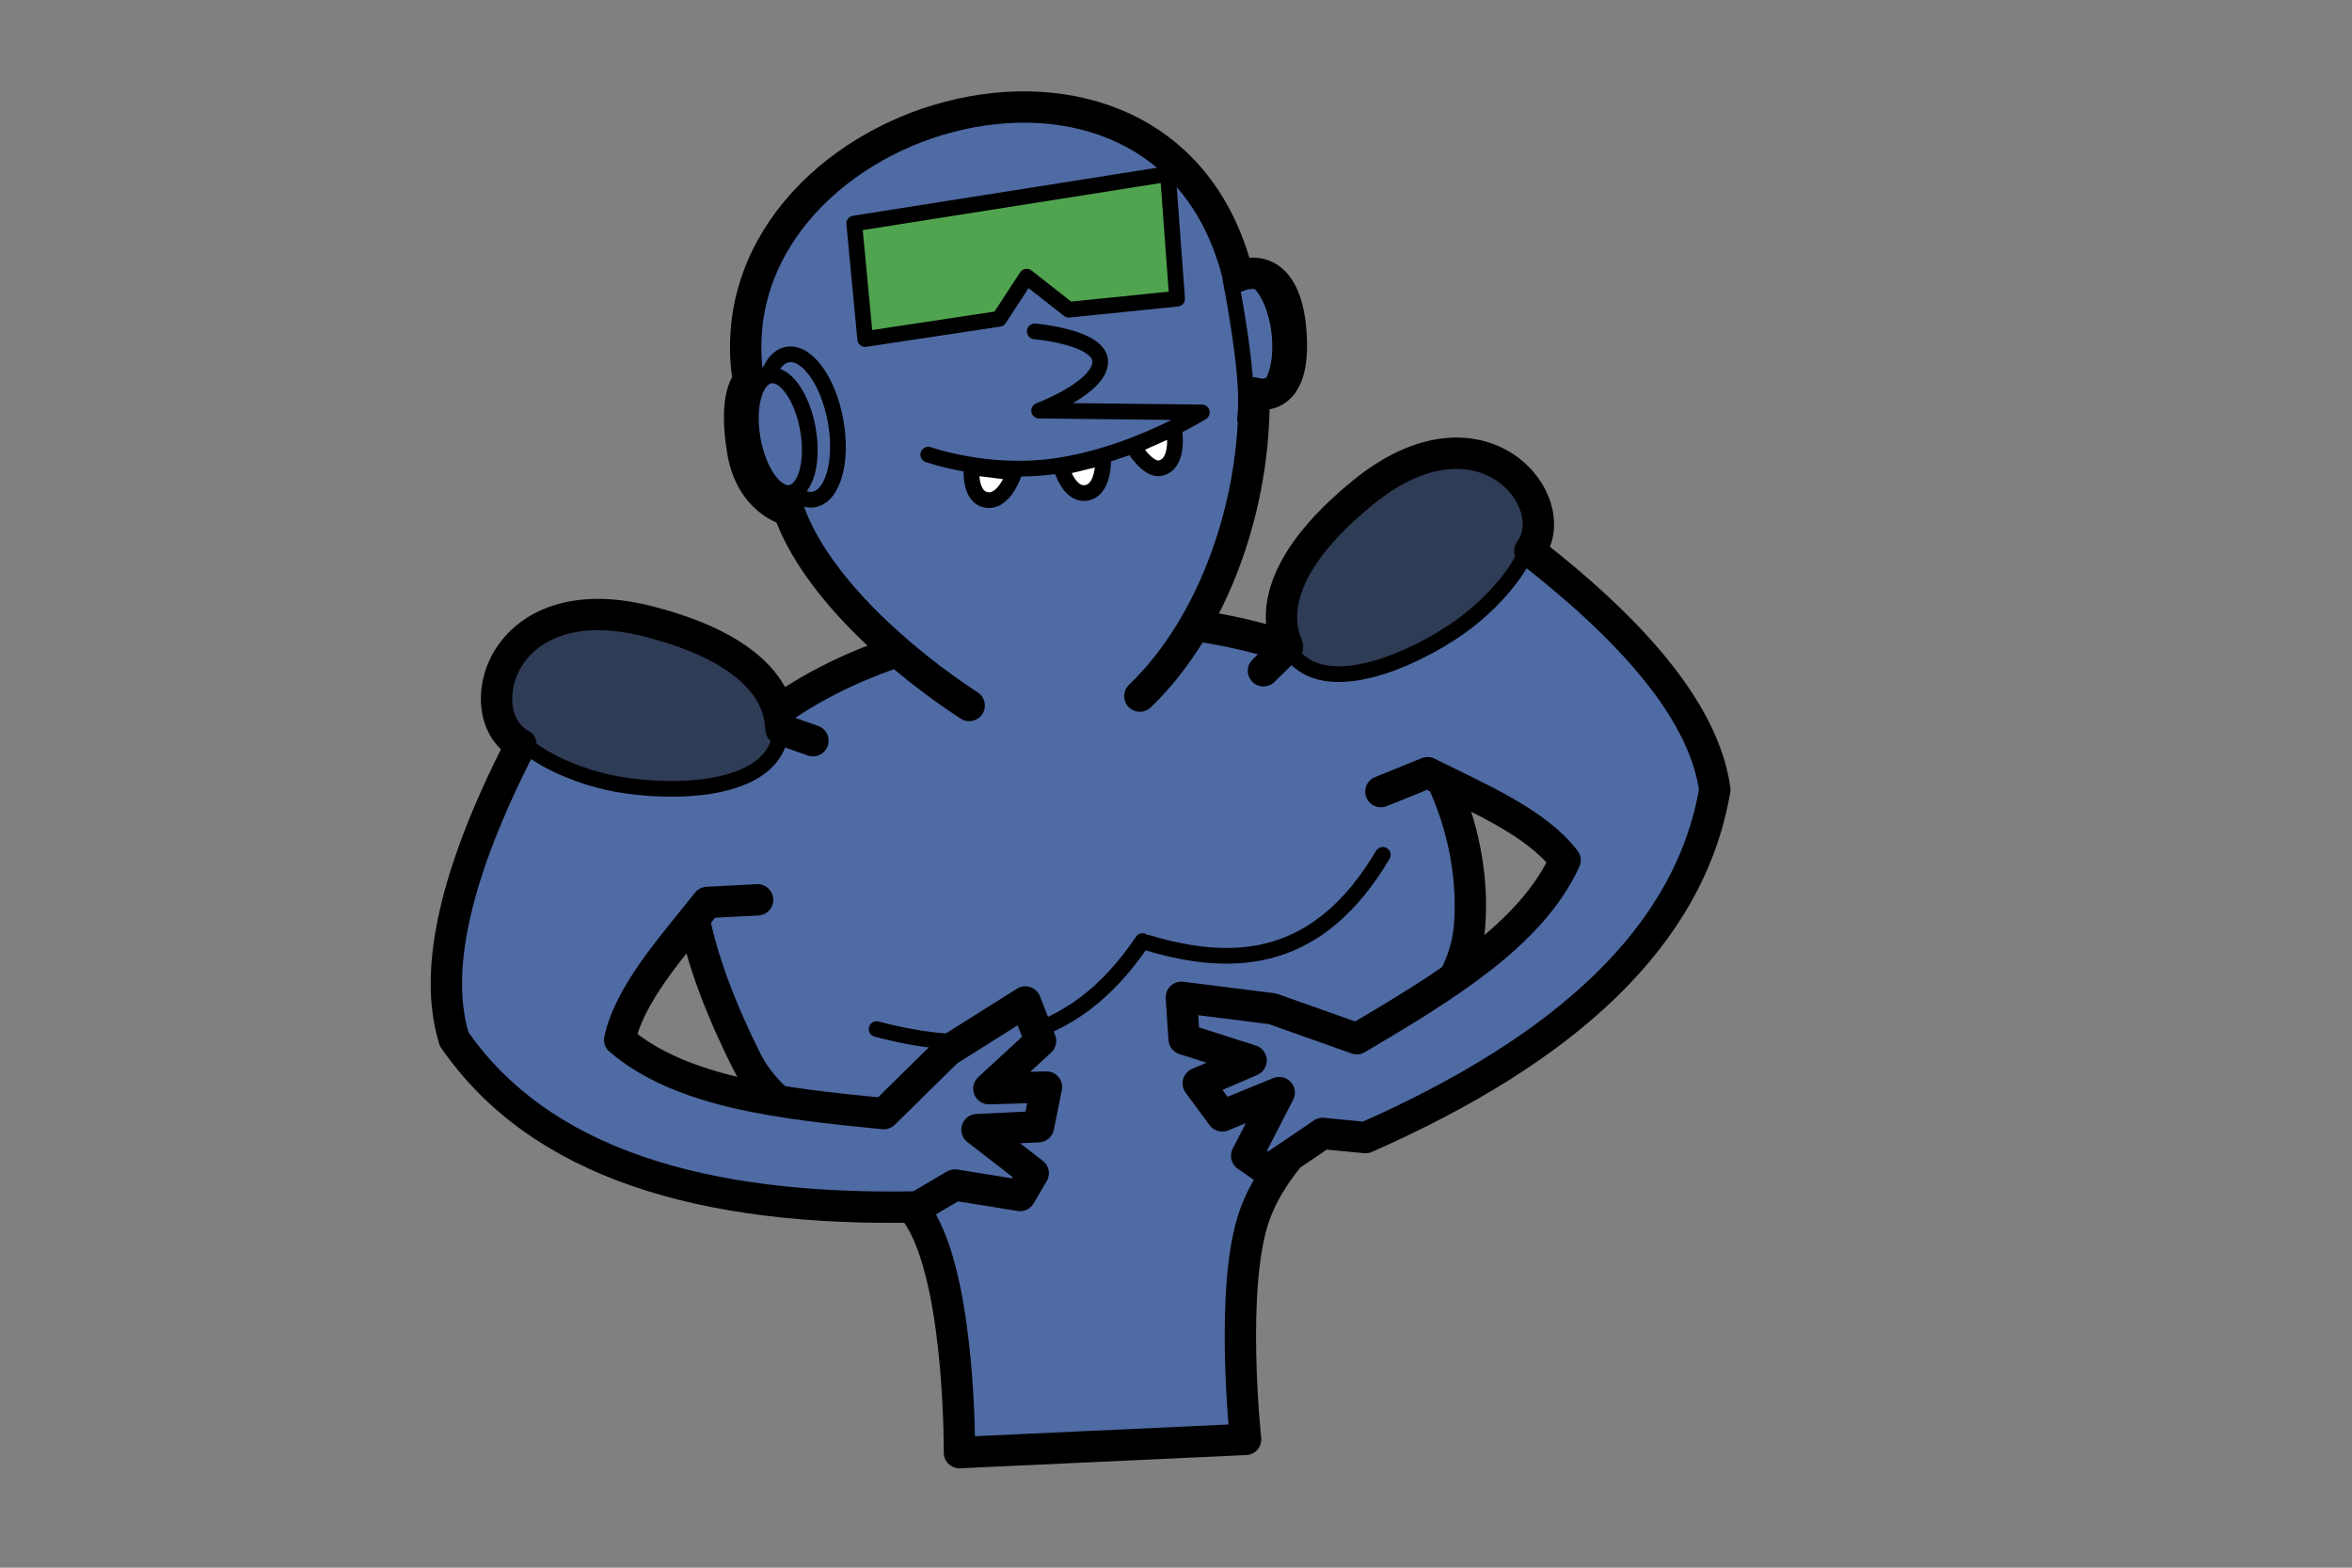 <?xml version="1.0" encoding="UTF-8" standalone="no"?>
<!-- Created with Inkscape (http://www.inkscape.org/) -->

<svg
   width="150"
   height="100"
   viewBox="0 0 39.687 26.458"
   version="1.1"
   id="svg1"
   inkscape:version="1.3.2 (091e20e, 2023-11-25, custom)"
   sodipodi:docname="PLANTAbarreiraSTONE.svg"
   xmlns:inkscape="http://www.inkscape.org/namespaces/inkscape"
   xmlns:sodipodi="http://sodipodi.sourceforge.net/DTD/sodipodi-0.dtd"
   xmlns="http://www.w3.org/2000/svg"
   xmlns:svg="http://www.w3.org/2000/svg">
  <rect x="0" y="0" width="39.687" height="26.458" fill="#808080" stroke="none"/>
  <sodipodi:namedview
     id="namedview1"
     pagecolor="#ffffff"
     bordercolor="#000000"
     borderopacity="0.25"
     inkscape:showpageshadow="2"
     inkscape:pageopacity="0.0"
     inkscape:pagecheckerboard="0"
     inkscape:deskcolor="#d1d1d1"
     inkscape:document-units="px"
     inkscape:zoom="4.2736508"
     inkscape:cx="65.517754"
     inkscape:cy="27.260065"
     inkscape:window-width="1920"
     inkscape:window-height="1017"
     inkscape:window-x="1072"
     inkscape:window-y="239"
     inkscape:window-maximized="1"
     inkscape:current-layer="layer1" />
  <defs
     id="defs1" />
  <g
     inkscape:label="Camada 1"
     inkscape:groupmode="layer"
     id="layer1">
    <path
       style="fill:#4f6ba4;fill-opacity:1;stroke:#000000;stroke-width:0.529;stroke-linecap:round;stroke-linejoin:round;stroke-dasharray:none;stroke-opacity:1"
       d="m 12.196,12.832 c 2.158,-2.478 7.245,-3.057 10.339,-1.59 1.589,0.754 2.402,2.793 2.26,4.406 -0.172,1.943 -2.953,2.999 -3.622,4.852 -0.434,1.203 -0.155,3.793 -0.155,3.793 l -4.829,0.223 c 0,0 0.023,-2.706 -0.619,-3.876 -0.627,-1.143 -2.39,-1.57 -2.972,-2.733 -0.773,-1.547 -1.565,-3.741 -0.402,-5.076 z"
       id="path12"
       sodipodi:nodetypes="ssssccsss" />
    <g
       id="g11"
       transform="translate(-2.364,-4.772)">
      <g
         id="g9"
         transform="matrix(-0.958,0.288,0.288,0.958,34.874,-5.635)"
         inkscape:transform-center-x="0.63482204"
         inkscape:transform-center-y="-0.13133174">
        <ellipse
           style="fill:#4f6ba4;fill-opacity:1;stroke:#000000;stroke-width:0.265;stroke-linecap:round;stroke-linejoin:round;stroke-dasharray:none;stroke-opacity:1"
           id="ellipse8"
           cx="13.522"
           cy="14.441"
           rx="0.598"
           ry="1.243"
           transform="matrix(0.986,-0.165,0.176,0.984,0,0)" />
        <ellipse
           style="fill:#4f6ba4;fill-opacity:1;stroke:#000000;stroke-width:0.265;stroke-linecap:round;stroke-linejoin:round;stroke-dasharray:none;stroke-opacity:1"
           id="ellipse9"
           cx="13.213"
           cy="14.551"
           rx="0.473"
           ry="1.004"
           transform="matrix(0.986,-0.169,0.172,0.985,0,0)" />
      </g>
      <path
         style="fill:#4f6ba4;fill-opacity:1;stroke:none;stroke-width:0.265;stroke-linecap:round;stroke-linejoin:round;stroke-dasharray:none"
         d="m 22.473,15.168 c 0,0 0.84,-1.669 0.929,-2.724 C 23.574,10.394 23.225,7.283 21.266,6.655 19.778,6.179 17.573,6.146 15.849,7.925 14.778,9.03 14.729,11.061 15.261,12.506 c 0.53,1.44 2.136,2.972 2.136,2.972 1.124,1.309 4.293,1.06 5.077,-0.31 z"
         id="path6"
         sodipodi:nodetypes="csssscc" />
      <path
         style="fill:none;stroke:#000000;stroke-width:0.265;stroke-linecap:round;stroke-linejoin:round;stroke-dasharray:none"
         d="m 19.824,10.365 c 0,0 1.106,0.093 1.105,0.512 -0.002,0.44 -1.031,0.825 -1.031,0.825 l 2.745,0.03 c 0,0 -1.158,0.723 -2.479,0.908 -1.146,0.16 -2.137,-0.196 -2.137,-0.196"
         id="path2"
         sodipodi:nodetypes="csccsc" />
      <path
         style="fill:#ffffff;fill-opacity:1;stroke:#000000;stroke-width:0.265;stroke-linecap:round;stroke-linejoin:round"
         d="m 22.174,11.998 c 0,0 0.108,0.589 -0.223,0.673 -0.221,0.056 -0.467,-0.364 -0.467,-0.364 z"
         id="path3"
         sodipodi:nodetypes="cscc" />
      <path
         style="fill:#ffffff;fill-opacity:1;stroke:#000000;stroke-width:0.265;stroke-linecap:round;stroke-linejoin:round"
         d="m 20.978,12.492 c 0,0 0.032,0.574 -0.309,0.601 -0.274,0.021 -0.398,-0.43 -0.398,-0.43 z"
         id="path4"
         sodipodi:nodetypes="cscc" />
      <path
         style="fill:#ffffff;fill-opacity:1;stroke:#000000;stroke-width:0.265;stroke-linecap:round;stroke-linejoin:round"
         d="m 19.479,12.749 c 0,0 -0.174,0.548 -0.502,0.452 C 18.713,13.124 18.758,12.658 18.758,12.658 Z"
         id="path5"
         sodipodi:nodetypes="cscc" />
      <path
         style="fill:#51a44f;fill-opacity:1;stroke:#000000;stroke-width:0.265;stroke-linecap:round;stroke-linejoin:round;stroke-dasharray:none"
         d="M 16.778,8.544 22.071,7.708 22.226,9.813 20.399,9.999 19.688,9.441 19.223,10.153 16.963,10.494 Z"
         id="path1"
         sodipodi:nodetypes="cccccccc" />
      <g
         id="g7">
        <ellipse
           style="fill:#4f6ba4;fill-opacity:1;stroke:#000000;stroke-width:0.265;stroke-linecap:round;stroke-linejoin:round;stroke-dasharray:none;stroke-opacity:1"
           id="path7"
           cx="13.522"
           cy="14.441"
           rx="0.598"
           ry="1.243"
           transform="matrix(0.986,-0.165,0.176,0.984,0,0)" />
        <ellipse
           style="fill:#4f6ba4;fill-opacity:1;stroke:#000000;stroke-width:0.265;stroke-linecap:round;stroke-linejoin:round;stroke-dasharray:none;stroke-opacity:1"
           id="ellipse7"
           cx="13.213"
           cy="14.551"
           rx="0.473"
           ry="1.004"
           transform="matrix(0.986,-0.169,0.172,0.985,0,0)" />
      </g>
      <path
         style="fill:none;fill-opacity:1;stroke:#000000;stroke-width:0.529;stroke-linecap:round;stroke-linejoin:round;stroke-dasharray:none;stroke-opacity:1"
         d="m 21.598,16.52 c 1.263,-1.213 1.962,-3.272 1.923,-5.116 0,0 0.736,0.263 0.622,-1.062 -0.111,-1.28 -0.886,-0.908 -0.886,-0.908 -1.255,-5.085 -8.984,-2.682 -8.263,1.773 0,0 -0.257,0.209 -0.099,1.171 0.142,0.864 0.777,1.007 0.777,1.007 0.453,1.299 1.935,2.571 3.046,3.294"
         id="path9"
         sodipodi:nodetypes="ccsccscc" />
      <path
         style="fill:none;fill-opacity:1;stroke:#000000;stroke-width:0.265;stroke-linecap:round;stroke-linejoin:round;stroke-dasharray:none;stroke-opacity:1"
         d="m 23.129,9.499 c 0,0 0.343,1.707 0.242,2.341"
         id="path11"
         sodipodi:nodetypes="cc" />
    </g>
    <path
       style="fill:none;fill-opacity:1;stroke:#000000;stroke-width:0.265;stroke-linecap:round;stroke-linejoin:round;stroke-dasharray:none;stroke-opacity:1"
       d="m 19.371,15.913 c 1.5,0.448 2.891,0.323 3.962,-1.486"
       id="path13"
       sodipodi:nodetypes="cc" />
    <path
       style="fill:none;fill-opacity:1;stroke:#000000;stroke-width:0.265;stroke-linecap:round;stroke-linejoin:round;stroke-dasharray:none;stroke-opacity:1"
       d="m 14.791,17.368 c 1.699,0.448 3.274,0.323 4.488,-1.486"
       id="path14"
       sodipodi:nodetypes="cc" />
    <g
       id="g17"
       transform="rotate(7.545,-9.981,68.607)"
       inkscape:transform-center-x="0.61280904"
       inkscape:transform-center-y="1.3739625">
      <path
         style="fill:#4f6ba4;fill-opacity:1;stroke:none;stroke-width:0.265;stroke-linecap:round;stroke-linejoin:round;stroke-dasharray:none;stroke-opacity:1"
         d="M 6.653,9.896 1.754,9.709 C 1.4,9.696 -0.26,14.431 0.882,15.803 2.47,17.711 6.346,18.089 8.864,17.462 9.215,17.375 9.49,16.922 9.49,16.922 l 1.128,0.064 0.114,-0.399 -1.129,-0.57 1.145,-0.244 -0.008,-0.602 -1.032,0.211 0.81,-0.987 -0.246,-0.529 -1.102,0.919 -1.01,1.196 c 0,0 -3.477,0.055 -4.486,-0.555 -0.613,-0.371 1.071,-2.617 1.071,-2.617 l 1.308,-0.201 z"
         id="path15"
         sodipodi:nodetypes="cssscccccccccccsccc" />
      <path
         style="fill:#2f3c56;fill-opacity:1;stroke:#000000;stroke-width:0.265;stroke-linecap:round;stroke-linejoin:round;stroke-dasharray:none;stroke-opacity:1"
         d="M 5.587,9.89 C 5.51,10.839 3.923,11.078 2.972,11.036 2.137,10.998 0.918,10.652 0.774,9.828 0.591,8.782 1.928,8.074 2.987,8.203 4.013,8.328 5.671,8.86 5.587,9.89 Z"
         id="path16"
         sodipodi:nodetypes="sssss" />
      <path
         style="fill:none;fill-opacity:1;stroke:#000000;stroke-width:0.529;stroke-linecap:round;stroke-linejoin:round;stroke-dasharray:none;stroke-opacity:1"
         d="M 6.145,9.875 5.595,9.759 C 5.535,9.801 5.68,8.54 3.111,8.242 0.538,7.944 0.312,10.232 1.269,10.587 0.46,12.851 0.293,14.554 0.805,15.663 2.509,17.544 5.329,17.996 8.931,17.443 l 0.573,-0.449 1.114,0.031 0.17,-0.402 -1.037,-0.604 1.022,-0.186 0.046,-0.681 L 9.859,15.307 10.618,14.394 10.277,13.775 9.085,14.766 8.157,15.957 C 6.437,16.015 4.73,16.057 3.575,15.307 3.645,14.506 4.232,13.657 4.736,12.815 l 0.836,-0.155"
         id="path17"
         sodipodi:nodetypes="ccsccccccccccccccccc" />
    </g>
    <g
       id="g20"
       transform="matrix(-0.843,0.538,0.538,0.843,21.187,-0.31)"
       inkscape:transform-center-x="-2.0003279"
       inkscape:transform-center-y="1.2259741">
      <path
         style="fill:#4f6ba4;fill-opacity:1;stroke:none;stroke-width:0.265;stroke-linecap:round;stroke-linejoin:round;stroke-dasharray:none;stroke-opacity:1"
         d="M 6.653,9.896 1.754,9.709 C 1.4,9.696 -0.26,14.431 0.882,15.803 2.47,17.711 6.346,18.089 8.864,17.462 9.215,17.375 9.49,16.922 9.49,16.922 l 1.128,0.064 0.114,-0.399 -1.129,-0.57 1.145,-0.244 -0.008,-0.602 -1.032,0.211 0.81,-0.987 -0.246,-0.529 -1.102,0.919 -1.01,1.196 c 0,0 -3.477,0.055 -4.486,-0.555 -0.613,-0.371 1.071,-2.617 1.071,-2.617 l 1.308,-0.201 z"
         id="path18"
         sodipodi:nodetypes="cssscccccccccccsccc" />
      <path
         style="fill:#2f3c56;fill-opacity:1;stroke:#000000;stroke-width:0.265;stroke-linecap:round;stroke-linejoin:round;stroke-dasharray:none;stroke-opacity:1"
         d="M 5.587,9.89 C 5.51,10.839 3.923,11.078 2.972,11.036 2.137,10.998 0.918,10.652 0.774,9.828 0.591,8.782 1.928,8.074 2.987,8.203 4.013,8.328 5.671,8.86 5.587,9.89 Z"
         id="path19"
         sodipodi:nodetypes="sssss" />
      <path
         style="fill:none;fill-opacity:1;stroke:#000000;stroke-width:0.529;stroke-linecap:round;stroke-linejoin:round;stroke-dasharray:none;stroke-opacity:1"
         d="M 6.145,9.875 5.595,9.759 C 5.535,9.801 5.68,8.54 3.111,8.242 0.538,7.944 0.312,10.232 1.269,10.587 0.46,12.851 0.293,14.554 0.805,15.663 2.509,17.544 5.329,17.996 8.931,17.443 l 0.573,-0.449 1.114,0.031 0.17,-0.402 -1.037,-0.604 1.022,-0.186 0.046,-0.681 L 9.859,15.307 10.618,14.394 10.277,13.775 9.085,14.766 8.157,15.957 C 6.437,16.015 4.73,16.057 3.575,15.307 3.645,14.506 4.232,13.657 4.736,12.815 l 0.836,-0.155"
         id="path20"
         sodipodi:nodetypes="ccsccccccccccccccccc" />
    </g>
  </g>
</svg>
